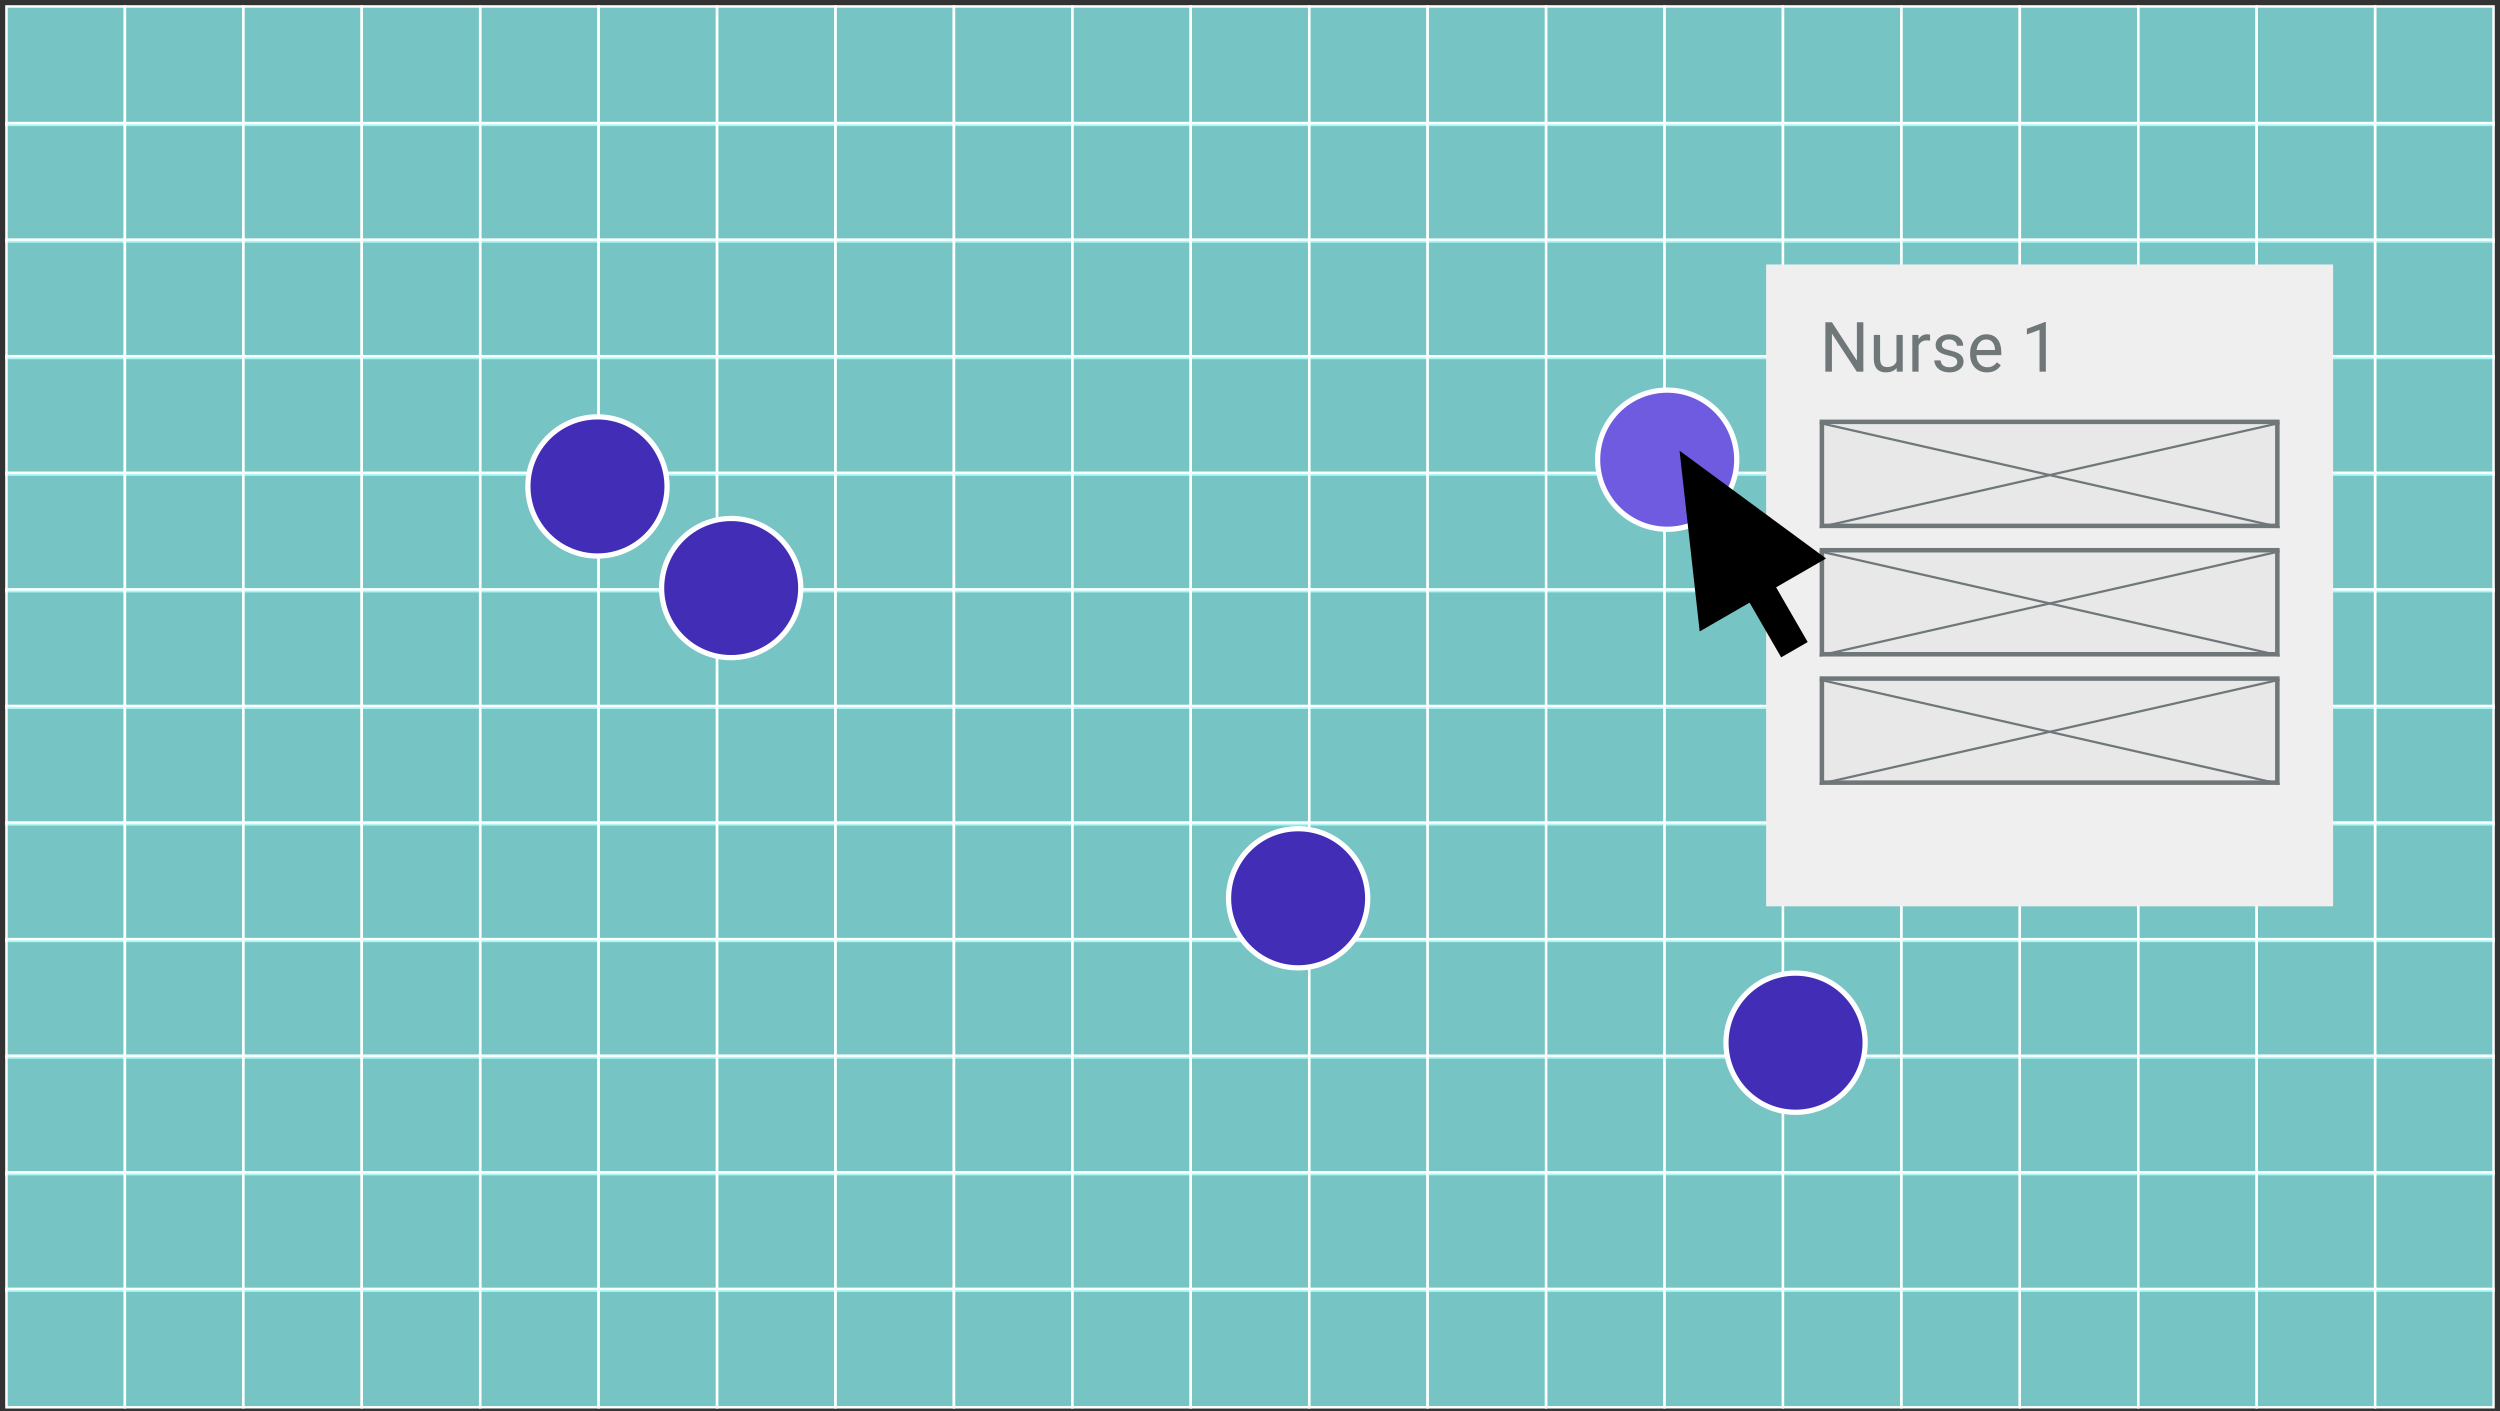 <svg width="388" height="219" viewBox="0 0 388 219" fill="none" xmlns="http://www.w3.org/2000/svg">
<rect x="0" y="0" width="388" height="219" fill="#333333" stroke="none"/>
<rect x="1" y="1" width="18.381" height="18.381" fill="#8EF4F4" fill-opacity="0.75" stroke="white" stroke-width="0.383"/>
<rect x="1" y="19.094" width="18.381" height="18.381" fill="#8EF4F4" fill-opacity="0.75" stroke="white" stroke-width="0.383"/>
<rect x="1" y="37.188" width="18.381" height="18.381" fill="#8EF4F4" fill-opacity="0.75" stroke="white" stroke-width="0.383"/>
<rect x="1" y="55.281" width="18.381" height="18.381" fill="#8EF4F4" fill-opacity="0.75" stroke="white" stroke-width="0.383"/>
<rect x="1" y="73.375" width="18.381" height="18.381" fill="#8EF4F4" fill-opacity="0.75" stroke="white" stroke-width="0.383"/>
<rect x="1" y="91.469" width="18.381" height="18.381" fill="#8EF4F4" fill-opacity="0.75" stroke="white" stroke-width="0.383"/>
<rect x="1" y="109.562" width="18.381" height="18.381" fill="#8EF4F4" fill-opacity="0.75" stroke="white" stroke-width="0.383"/>
<rect x="1" y="127.656" width="18.381" height="18.381" fill="#8EF4F4" fill-opacity="0.75" stroke="white" stroke-width="0.383"/>
<rect x="1" y="145.75" width="18.381" height="18.381" fill="#8EF4F4" fill-opacity="0.75" stroke="white" stroke-width="0.383"/>
<rect x="1" y="163.844" width="18.381" height="18.381" fill="#8EF4F4" fill-opacity="0.75" stroke="white" stroke-width="0.383"/>
<rect x="1" y="181.938" width="18.381" height="18.381" fill="#8EF4F4" fill-opacity="0.75" stroke="white" stroke-width="0.383"/>
<rect x="1" y="200.031" width="18.381" height="18.381" fill="#8EF4F4" fill-opacity="0.75" stroke="white" stroke-width="0.383"/>
<rect x="19.381" y="1" width="18.381" height="18.381" fill="#8EF4F4" fill-opacity="0.75" stroke="white" stroke-width="0.383"/>
<rect x="19.381" y="19.094" width="18.381" height="18.381" fill="#8EF4F4" fill-opacity="0.75" stroke="white" stroke-width="0.383"/>
<rect x="19.381" y="37.188" width="18.381" height="18.381" fill="#8EF4F4" fill-opacity="0.75" stroke="white" stroke-width="0.383"/>
<rect x="19.381" y="55.281" width="18.381" height="18.381" fill="#8EF4F4" fill-opacity="0.75" stroke="white" stroke-width="0.383"/>
<rect x="19.381" y="73.375" width="18.381" height="18.381" fill="#8EF4F4" fill-opacity="0.75" stroke="white" stroke-width="0.383"/>
<rect x="19.381" y="91.469" width="18.381" height="18.381" fill="#8EF4F4" fill-opacity="0.75" stroke="white" stroke-width="0.383"/>
<rect x="19.381" y="109.562" width="18.381" height="18.381" fill="#8EF4F4" fill-opacity="0.75" stroke="white" stroke-width="0.383"/>
<rect x="19.381" y="127.656" width="18.381" height="18.381" fill="#8EF4F4" fill-opacity="0.75" stroke="white" stroke-width="0.383"/>
<rect x="19.381" y="145.75" width="18.381" height="18.381" fill="#8EF4F4" fill-opacity="0.75" stroke="white" stroke-width="0.383"/>
<rect x="19.381" y="163.844" width="18.381" height="18.381" fill="#8EF4F4" fill-opacity="0.75" stroke="white" stroke-width="0.383"/>
<rect x="19.381" y="181.938" width="18.381" height="18.381" fill="#8EF4F4" fill-opacity="0.75" stroke="white" stroke-width="0.367"/>
<rect x="19.381" y="200.031" width="18.381" height="18.381" fill="#8EF4F4" fill-opacity="0.75" stroke="white" stroke-width="0.367"/>
<rect x="37.762" y="1" width="18.381" height="18.381" fill="#8EF4F4" fill-opacity="0.75" stroke="white" stroke-width="0.383"/>
<rect x="37.762" y="19.094" width="18.381" height="18.381" fill="#8EF4F4" fill-opacity="0.75" stroke="white" stroke-width="0.383"/>
<rect x="37.762" y="37.188" width="18.381" height="18.381" fill="#8EF4F4" fill-opacity="0.75" stroke="white" stroke-width="0.383"/>
<rect x="37.762" y="55.281" width="18.381" height="18.381" fill="#8EF4F4" fill-opacity="0.75" stroke="white" stroke-width="0.383"/>
<rect x="37.762" y="73.375" width="18.381" height="18.381" fill="#8EF4F4" fill-opacity="0.75" stroke="white" stroke-width="0.383"/>
<rect x="37.762" y="91.469" width="18.381" height="18.381" fill="#8EF4F4" fill-opacity="0.75" stroke="white" stroke-width="0.383"/>
<rect x="37.762" y="109.562" width="18.381" height="18.381" fill="#8EF4F4" fill-opacity="0.75" stroke="white" stroke-width="0.383"/>
<rect x="37.762" y="127.656" width="18.381" height="18.381" fill="#8EF4F4" fill-opacity="0.75" stroke="white" stroke-width="0.383"/>
<rect x="37.762" y="145.75" width="18.381" height="18.381" fill="#8EF4F4" fill-opacity="0.75" stroke="white" stroke-width="0.383"/>
<rect x="37.762" y="163.844" width="18.381" height="18.381" fill="#8EF4F4" fill-opacity="0.75" stroke="white" stroke-width="0.383"/>
<rect x="37.762" y="181.938" width="18.381" height="18.381" fill="#8EF4F4" fill-opacity="0.75" stroke="white" stroke-width="0.367"/>
<rect x="37.762" y="200.031" width="18.381" height="18.381" fill="#8EF4F4" fill-opacity="0.75" stroke="white" stroke-width="0.367"/>
<rect x="56.143" y="1" width="18.381" height="18.381" fill="#8EF4F4" fill-opacity="0.75" stroke="white" stroke-width="0.383"/>
<rect x="56.143" y="19.094" width="18.381" height="18.381" fill="#8EF4F4" fill-opacity="0.75" stroke="white" stroke-width="0.383"/>
<rect x="56.143" y="37.188" width="18.381" height="18.381" fill="#8EF4F4" fill-opacity="0.75" stroke="white" stroke-width="0.383"/>
<rect x="56.143" y="55.281" width="18.381" height="18.381" fill="#8EF4F4" fill-opacity="0.75" stroke="white" stroke-width="0.383"/>
<rect x="56.143" y="73.375" width="18.381" height="18.381" fill="#8EF4F4" fill-opacity="0.75" stroke="white" stroke-width="0.383"/>
<rect x="56.143" y="91.469" width="18.381" height="18.381" fill="#8EF4F4" fill-opacity="0.75" stroke="white" stroke-width="0.383"/>
<rect x="56.143" y="109.562" width="18.381" height="18.381" fill="#8EF4F4" fill-opacity="0.75" stroke="white" stroke-width="0.383"/>
<rect x="56.143" y="127.656" width="18.381" height="18.381" fill="#8EF4F4" fill-opacity="0.75" stroke="white" stroke-width="0.383"/>
<rect x="56.143" y="145.75" width="18.381" height="18.381" fill="#8EF4F4" fill-opacity="0.75" stroke="white" stroke-width="0.383"/>
<rect x="56.143" y="163.844" width="18.381" height="18.381" fill="#8EF4F4" fill-opacity="0.75" stroke="white" stroke-width="0.383"/>
<rect x="56.143" y="181.938" width="18.381" height="18.381" fill="#8EF4F4" fill-opacity="0.75" stroke="white" stroke-width="0.383"/>
<rect x="56.143" y="200.031" width="18.381" height="18.381" fill="#8EF4F4" fill-opacity="0.75" stroke="white" stroke-width="0.383"/>
<rect x="74.524" y="1" width="18.381" height="18.381" fill="#8EF4F4" fill-opacity="0.75" stroke="white" stroke-width="0.383"/>
<rect x="74.524" y="19.094" width="18.381" height="18.381" fill="#8EF4F4" fill-opacity="0.75" stroke="white" stroke-width="0.383"/>
<rect x="74.524" y="37.188" width="18.381" height="18.381" fill="#8EF4F4" fill-opacity="0.75" stroke="white" stroke-width="0.383"/>
<rect x="74.524" y="55.281" width="18.381" height="18.381" fill="#8EF4F4" fill-opacity="0.75" stroke="white" stroke-width="0.383"/>
<rect x="74.524" y="73.375" width="18.381" height="18.381" fill="#8EF4F4" fill-opacity="0.75" stroke="white" stroke-width="0.383"/>
<rect x="74.524" y="91.469" width="18.381" height="18.381" fill="#8EF4F4" fill-opacity="0.75" stroke="white" stroke-width="0.383"/>
<rect x="74.524" y="109.562" width="18.381" height="18.381" fill="#8EF4F4" fill-opacity="0.75" stroke="white" stroke-width="0.383"/>
<rect x="74.524" y="127.656" width="18.381" height="18.381" fill="#8EF4F4" fill-opacity="0.75" stroke="white" stroke-width="0.383"/>
<rect x="74.524" y="145.75" width="18.381" height="18.381" fill="#8EF4F4" fill-opacity="0.75" stroke="white" stroke-width="0.383"/>
<rect x="74.524" y="163.844" width="18.381" height="18.381" fill="#8EF4F4" fill-opacity="0.75" stroke="white" stroke-width="0.383"/>
<rect x="74.524" y="181.938" width="18.381" height="18.381" fill="#8EF4F4" fill-opacity="0.75" stroke="white" stroke-width="0.383"/>
<rect x="74.524" y="200.031" width="18.381" height="18.381" fill="#8EF4F4" fill-opacity="0.75" stroke="white" stroke-width="0.367"/>
<rect x="92.905" y="1" width="18.381" height="18.381" fill="#8EF4F4" fill-opacity="0.75" stroke="white" stroke-width="0.383"/>
<rect x="92.905" y="19.094" width="18.381" height="18.381" fill="#8EF4F4" fill-opacity="0.75" stroke="white" stroke-width="0.383"/>
<rect x="92.905" y="37.188" width="18.381" height="18.381" fill="#8EF4F4" fill-opacity="0.75" stroke="white" stroke-width="0.383"/>
<rect x="92.905" y="55.281" width="18.381" height="18.381" fill="#8EF4F4" fill-opacity="0.75" stroke="white" stroke-width="0.383"/>
<rect x="92.905" y="73.375" width="18.381" height="18.381" fill="#8EF4F4" fill-opacity="0.75" stroke="white" stroke-width="0.383"/>
<rect x="92.905" y="91.469" width="18.381" height="18.381" fill="#8EF4F4" fill-opacity="0.75" stroke="white" stroke-width="0.383"/>
<rect x="92.905" y="109.562" width="18.381" height="18.381" fill="#8EF4F4" fill-opacity="0.75" stroke="white" stroke-width="0.383"/>
<rect x="92.905" y="127.656" width="18.381" height="18.381" fill="#8EF4F4" fill-opacity="0.75" stroke="white" stroke-width="0.383"/>
<rect x="92.905" y="145.75" width="18.381" height="18.381" fill="#8EF4F4" fill-opacity="0.75" stroke="white" stroke-width="0.383"/>
<rect x="92.905" y="163.844" width="18.381" height="18.381" fill="#8EF4F4" fill-opacity="0.75" stroke="white" stroke-width="0.383"/>
<rect x="92.905" y="181.938" width="18.381" height="18.381" fill="#8EF4F4" fill-opacity="0.75" stroke="white" stroke-width="0.383"/>
<rect x="92.905" y="200.031" width="18.381" height="18.381" fill="#8EF4F4" fill-opacity="0.75" stroke="white" stroke-width="0.367"/>
<rect x="111.286" y="1" width="18.381" height="18.381" fill="#8EF4F4" fill-opacity="0.75" stroke="white" stroke-width="0.383"/>
<rect x="111.286" y="19.094" width="18.381" height="18.381" fill="#8EF4F4" fill-opacity="0.75" stroke="white" stroke-width="0.383"/>
<rect x="111.286" y="37.188" width="18.381" height="18.381" fill="#8EF4F4" fill-opacity="0.75" stroke="white" stroke-width="0.383"/>
<rect x="111.286" y="55.281" width="18.381" height="18.381" fill="#8EF4F4" fill-opacity="0.75" stroke="white" stroke-width="0.383"/>
<rect x="111.286" y="73.375" width="18.381" height="18.381" fill="#8EF4F4" fill-opacity="0.75" stroke="white" stroke-width="0.383"/>
<rect x="111.286" y="91.469" width="18.381" height="18.381" fill="#8EF4F4" fill-opacity="0.75" stroke="white" stroke-width="0.383"/>
<rect x="111.286" y="109.562" width="18.381" height="18.381" fill="#8EF4F4" fill-opacity="0.75" stroke="white" stroke-width="0.383"/>
<rect x="111.286" y="127.656" width="18.381" height="18.381" fill="#8EF4F4" fill-opacity="0.75" stroke="white" stroke-width="0.383"/>
<rect x="111.286" y="145.75" width="18.381" height="18.381" fill="#8EF4F4" fill-opacity="0.75" stroke="white" stroke-width="0.383"/>
<rect x="111.286" y="163.844" width="18.381" height="18.381" fill="#8EF4F4" fill-opacity="0.75" stroke="white" stroke-width="0.383"/>
<rect x="111.286" y="181.938" width="18.381" height="18.381" fill="#8EF4F4" fill-opacity="0.75" stroke="white" stroke-width="0.383"/>
<rect x="111.286" y="200.031" width="18.381" height="18.381" fill="#8EF4F4" fill-opacity="0.75" stroke="white" stroke-width="0.383"/>
<rect x="129.667" y="1" width="18.381" height="18.381" fill="#8EF4F4" fill-opacity="0.75" stroke="white" stroke-width="0.383"/>
<rect x="129.667" y="19.094" width="18.381" height="18.381" fill="#8EF4F4" fill-opacity="0.75" stroke="white" stroke-width="0.383"/>
<rect x="129.667" y="37.188" width="18.381" height="18.381" fill="#8EF4F4" fill-opacity="0.75" stroke="white" stroke-width="0.383"/>
<rect x="129.667" y="55.281" width="18.381" height="18.381" fill="#8EF4F4" fill-opacity="0.75" stroke="white" stroke-width="0.383"/>
<rect x="129.667" y="73.375" width="18.381" height="18.381" fill="#8EF4F4" fill-opacity="0.75" stroke="white" stroke-width="0.383"/>
<rect x="129.667" y="91.469" width="18.381" height="18.381" fill="#8EF4F4" fill-opacity="0.75" stroke="white" stroke-width="0.383"/>
<rect x="129.667" y="109.562" width="18.381" height="18.381" fill="#8EF4F4" fill-opacity="0.75" stroke="white" stroke-width="0.383"/>
<rect x="129.667" y="127.656" width="18.381" height="18.381" fill="#8EF4F4" fill-opacity="0.75" stroke="white" stroke-width="0.383"/>
<rect x="129.667" y="145.75" width="18.381" height="18.381" fill="#8EF4F4" fill-opacity="0.75" stroke="white" stroke-width="0.383"/>
<rect x="129.667" y="163.844" width="18.381" height="18.381" fill="#8EF4F4" fill-opacity="0.75" stroke="white" stroke-width="0.383"/>
<rect x="129.667" y="181.938" width="18.381" height="18.381" fill="#8EF4F4" fill-opacity="0.75" stroke="white" stroke-width="0.383"/>
<rect x="129.667" y="200.031" width="18.381" height="18.381" fill="#8EF4F4" fill-opacity="0.75" stroke="white" stroke-width="0.383"/>
<rect x="148.048" y="1" width="18.381" height="18.381" fill="#8EF4F4" fill-opacity="0.75" stroke="white" stroke-width="0.383"/>
<rect x="148.048" y="19.094" width="18.381" height="18.381" fill="#8EF4F4" fill-opacity="0.75" stroke="white" stroke-width="0.383"/>
<rect x="148.048" y="37.188" width="18.381" height="18.381" fill="#8EF4F4" fill-opacity="0.75" stroke="white" stroke-width="0.383"/>
<rect x="148.048" y="55.281" width="18.381" height="18.381" fill="#8EF4F4" fill-opacity="0.75" stroke="white" stroke-width="0.383"/>
<rect x="148.048" y="73.375" width="18.381" height="18.381" fill="#8EF4F4" fill-opacity="0.75" stroke="white" stroke-width="0.383"/>
<rect x="148.048" y="91.469" width="18.381" height="18.381" fill="#8EF4F4" fill-opacity="0.75" stroke="white" stroke-width="0.383"/>
<rect x="148.048" y="109.562" width="18.381" height="18.381" fill="#8EF4F4" fill-opacity="0.75" stroke="white" stroke-width="0.383"/>
<rect x="148.048" y="127.656" width="18.381" height="18.381" fill="#8EF4F4" fill-opacity="0.75" stroke="white" stroke-width="0.383"/>
<rect x="148.048" y="145.75" width="18.381" height="18.381" fill="#8EF4F4" fill-opacity="0.75" stroke="white" stroke-width="0.383"/>
<rect x="148.048" y="163.844" width="18.381" height="18.381" fill="#8EF4F4" fill-opacity="0.75" stroke="white" stroke-width="0.383"/>
<rect x="148.048" y="181.938" width="18.381" height="18.381" fill="#8EF4F4" fill-opacity="0.75" stroke="white" stroke-width="0.383"/>
<rect x="148.048" y="200.031" width="18.381" height="18.381" fill="#8EF4F4" fill-opacity="0.75" stroke="white" stroke-width="0.383"/>
<rect x="166.428" y="1" width="18.381" height="18.381" fill="#8EF4F4" fill-opacity="0.75" stroke="white" stroke-width="0.383"/>
<rect x="166.428" y="19.094" width="18.381" height="18.381" fill="#8EF4F4" fill-opacity="0.75" stroke="white" stroke-width="0.383"/>
<rect x="166.428" y="37.188" width="18.381" height="18.381" fill="#8EF4F4" fill-opacity="0.75" stroke="white" stroke-width="0.383"/>
<rect x="166.428" y="55.281" width="18.381" height="18.381" fill="#8EF4F4" fill-opacity="0.75" stroke="white" stroke-width="0.383"/>
<rect x="166.428" y="73.375" width="18.381" height="18.381" fill="#8EF4F4" fill-opacity="0.75" stroke="white" stroke-width="0.383"/>
<rect x="166.428" y="91.469" width="18.381" height="18.381" fill="#8EF4F4" fill-opacity="0.75" stroke="white" stroke-width="0.383"/>
<rect x="166.428" y="109.562" width="18.381" height="18.381" fill="#8EF4F4" fill-opacity="0.75" stroke="white" stroke-width="0.383"/>
<rect x="166.428" y="127.656" width="18.381" height="18.381" fill="#8EF4F4" fill-opacity="0.75" stroke="white" stroke-width="0.383"/>
<rect x="166.428" y="145.75" width="18.381" height="18.381" fill="#8EF4F4" fill-opacity="0.75" stroke="white" stroke-width="0.383"/>
<rect x="166.428" y="163.844" width="18.381" height="18.381" fill="#8EF4F4" fill-opacity="0.75" stroke="white" stroke-width="0.383"/>
<rect x="166.428" y="181.938" width="18.381" height="18.381" fill="#8EF4F4" fill-opacity="0.75" stroke="white" stroke-width="0.383"/>
<rect x="166.428" y="200.031" width="18.381" height="18.381" fill="#8EF4F4" fill-opacity="0.75" stroke="white" stroke-width="0.383"/>
<rect x="184.809" y="1" width="18.381" height="18.381" fill="#8EF4F4" fill-opacity="0.75" stroke="white" stroke-width="0.383"/>
<rect x="184.809" y="19.094" width="18.381" height="18.381" fill="#8EF4F4" fill-opacity="0.75" stroke="white" stroke-width="0.383"/>
<rect x="184.809" y="37.188" width="18.381" height="18.381" fill="#8EF4F4" fill-opacity="0.75" stroke="white" stroke-width="0.383"/>
<rect x="184.809" y="55.281" width="18.381" height="18.381" fill="#8EF4F4" fill-opacity="0.75" stroke="white" stroke-width="0.383"/>
<rect x="184.809" y="73.375" width="18.381" height="18.381" fill="#8EF4F4" fill-opacity="0.75" stroke="white" stroke-width="0.383"/>
<rect x="184.809" y="91.469" width="18.381" height="18.381" fill="#8EF4F4" fill-opacity="0.75" stroke="white" stroke-width="0.383"/>
<rect x="184.809" y="109.562" width="18.381" height="18.381" fill="#8EF4F4" fill-opacity="0.75" stroke="white" stroke-width="0.383"/>
<rect x="184.809" y="127.656" width="18.381" height="18.381" fill="#8EF4F4" fill-opacity="0.75" stroke="white" stroke-width="0.383"/>
<rect x="184.809" y="145.75" width="18.381" height="18.381" fill="#8EF4F4" fill-opacity="0.75" stroke="white" stroke-width="0.383"/>
<rect x="184.809" y="163.844" width="18.381" height="18.381" fill="#8EF4F4" fill-opacity="0.75" stroke="white" stroke-width="0.383"/>
<rect x="184.809" y="181.938" width="18.381" height="18.381" fill="#8EF4F4" fill-opacity="0.75" stroke="white" stroke-width="0.383"/>
<rect x="184.809" y="200.031" width="18.381" height="18.381" fill="#8EF4F4" fill-opacity="0.75" stroke="white" stroke-width="0.383"/>
<rect x="203.191" y="1" width="18.381" height="18.381" fill="#8EF4F4" fill-opacity="0.75" stroke="white" stroke-width="0.383"/>
<rect x="203.191" y="19.094" width="18.381" height="18.381" fill="#8EF4F4" fill-opacity="0.75" stroke="white" stroke-width="0.383"/>
<rect x="203.191" y="37.188" width="18.381" height="18.381" fill="#8EF4F4" fill-opacity="0.75" stroke="white" stroke-width="0.383"/>
<rect x="203.191" y="55.281" width="18.381" height="18.381" fill="#8EF4F4" fill-opacity="0.75" stroke="white" stroke-width="0.383"/>
<rect x="203.191" y="73.375" width="18.381" height="18.381" fill="#8EF4F4" fill-opacity="0.75" stroke="white" stroke-width="0.383"/>
<rect x="203.191" y="91.469" width="18.381" height="18.381" fill="#8EF4F4" fill-opacity="0.75" stroke="white" stroke-width="0.383"/>
<rect x="203.191" y="109.562" width="18.381" height="18.381" fill="#8EF4F4" fill-opacity="0.75" stroke="white" stroke-width="0.367"/>
<rect x="203.191" y="127.656" width="18.381" height="18.381" fill="#8EF4F4" fill-opacity="0.75" stroke="white" stroke-width="0.367"/>
<rect x="203.191" y="145.75" width="18.381" height="18.381" fill="#8EF4F4" fill-opacity="0.75" stroke="white" stroke-width="0.367"/>
<rect x="203.191" y="163.844" width="18.381" height="18.381" fill="#8EF4F4" fill-opacity="0.75" stroke="white" stroke-width="0.383"/>
<rect x="203.191" y="181.938" width="18.381" height="18.381" fill="#8EF4F4" fill-opacity="0.75" stroke="white" stroke-width="0.383"/>
<rect x="203.191" y="200.031" width="18.381" height="18.381" fill="#8EF4F4" fill-opacity="0.75" stroke="white" stroke-width="0.383"/>
<rect x="221.571" y="1" width="18.381" height="18.381" fill="#8EF4F4" fill-opacity="0.75" stroke="white" stroke-width="0.383"/>
<rect x="221.571" y="19.094" width="18.381" height="18.381" fill="#8EF4F4" fill-opacity="0.75" stroke="white" stroke-width="0.383"/>
<rect x="221.571" y="37.188" width="18.381" height="18.381" fill="#8EF4F4" fill-opacity="0.75" stroke="white" stroke-width="0.367"/>
<rect x="221.571" y="55.281" width="18.381" height="18.381" fill="#8EF4F4" fill-opacity="0.75" stroke="white" stroke-width="0.367"/>
<rect x="221.571" y="73.375" width="18.381" height="18.381" fill="#8EF4F4" fill-opacity="0.75" stroke="white" stroke-width="0.367"/>
<rect x="221.571" y="91.469" width="18.381" height="18.381" fill="#8EF4F4" fill-opacity="0.75" stroke="white" stroke-width="0.367"/>
<rect x="221.571" y="109.562" width="18.381" height="18.381" fill="#8EF4F4" fill-opacity="0.75" stroke="white" stroke-width="0.367"/>
<rect x="221.571" y="127.656" width="18.381" height="18.381" fill="#8EF4F4" fill-opacity="0.75" stroke="white" stroke-width="0.367"/>
<rect x="221.571" y="145.75" width="18.381" height="18.381" fill="#8EF4F4" fill-opacity="0.75" stroke="white" stroke-width="0.367"/>
<rect x="221.571" y="163.844" width="18.381" height="18.381" fill="#8EF4F4" fill-opacity="0.75" stroke="white" stroke-width="0.367"/>
<rect x="221.571" y="181.938" width="18.381" height="18.381" fill="#8EF4F4" fill-opacity="0.75" stroke="white" stroke-width="0.383"/>
<rect x="221.571" y="200.031" width="18.381" height="18.381" fill="#8EF4F4" fill-opacity="0.75" stroke="white" stroke-width="0.383"/>
<rect x="239.952" y="1" width="18.381" height="18.381" fill="#8EF4F4" fill-opacity="0.75" stroke="white" stroke-width="0.383"/>
<rect x="239.952" y="19.094" width="18.381" height="18.381" fill="#8EF4F4" fill-opacity="0.75" stroke="white" stroke-width="0.383"/>
<rect x="239.952" y="37.188" width="18.381" height="18.381" fill="#8EF4F4" fill-opacity="0.75" stroke="white" stroke-width="0.367"/>
<rect x="239.952" y="55.281" width="18.381" height="18.381" fill="#8EF4F4" fill-opacity="0.75" stroke="white" stroke-width="0.367"/>
<rect x="239.952" y="73.375" width="18.381" height="18.381" fill="#8EF4F4" fill-opacity="0.75" stroke="white" stroke-width="0.367"/>
<rect x="239.952" y="91.469" width="18.381" height="18.381" fill="#8EF4F4" fill-opacity="0.75" stroke="white" stroke-width="0.367"/>
<rect x="239.952" y="109.562" width="18.381" height="18.381" fill="#8EF4F4" fill-opacity="0.75" stroke="white" stroke-width="0.367"/>
<rect x="239.952" y="127.656" width="18.381" height="18.381" fill="#8EF4F4" fill-opacity="0.75" stroke="white" stroke-width="0.367"/>
<rect x="239.952" y="145.75" width="18.381" height="18.381" fill="#8EF4F4" fill-opacity="0.75" stroke="white" stroke-width="0.367"/>
<rect x="239.952" y="163.844" width="18.381" height="18.381" fill="#8EF4F4" fill-opacity="0.75" stroke="white" stroke-width="0.367"/>
<rect x="239.952" y="181.938" width="18.381" height="18.381" fill="#8EF4F4" fill-opacity="0.75" stroke="white" stroke-width="0.367"/>
<rect x="239.952" y="200.031" width="18.381" height="18.381" fill="#8EF4F4" fill-opacity="0.75" stroke="white" stroke-width="0.383"/>
<rect x="258.333" y="1" width="18.381" height="18.381" fill="#8EF4F4" fill-opacity="0.75" stroke="white" stroke-width="0.383"/>
<rect x="258.333" y="19.094" width="18.381" height="18.381" fill="#8EF4F4" fill-opacity="0.75" stroke="white" stroke-width="0.383"/>
<rect x="258.333" y="37.188" width="18.381" height="18.381" fill="#8EF4F4" fill-opacity="0.75" stroke="white" stroke-width="0.367"/>
<rect x="258.333" y="55.281" width="18.381" height="18.381" fill="#8EF4F4" fill-opacity="0.75" stroke="white" stroke-width="0.367"/>
<rect x="258.333" y="73.375" width="18.381" height="18.381" fill="#8EF4F4" fill-opacity="0.75" stroke="white" stroke-width="0.367"/>
<rect x="258.333" y="91.469" width="18.381" height="18.381" fill="#8EF4F4" fill-opacity="0.75" stroke="white" stroke-width="0.367"/>
<rect x="258.333" y="109.562" width="18.381" height="18.381" fill="#8EF4F4" fill-opacity="0.75" stroke="white" stroke-width="0.367"/>
<rect x="258.333" y="127.656" width="18.381" height="18.381" fill="#8EF4F4" fill-opacity="0.75" stroke="white" stroke-width="0.367"/>
<rect x="258.333" y="145.75" width="18.381" height="18.381" fill="#8EF4F4" fill-opacity="0.75" stroke="white" stroke-width="0.367"/>
<rect x="258.333" y="163.844" width="18.381" height="18.381" fill="#8EF4F4" fill-opacity="0.75" stroke="white" stroke-width="0.367"/>
<rect x="258.333" y="181.938" width="18.381" height="18.381" fill="#8EF4F4" fill-opacity="0.75" stroke="white" stroke-width="0.367"/>
<rect x="258.333" y="200.031" width="18.381" height="18.381" fill="#8EF4F4" fill-opacity="0.75" stroke="white" stroke-width="0.367"/>
<rect x="276.714" y="1" width="18.381" height="18.381" fill="#8EF4F4" fill-opacity="0.75" stroke="white" stroke-width="0.383"/>
<rect x="276.714" y="19.094" width="18.381" height="18.381" fill="#8EF4F4" fill-opacity="0.75" stroke="white" stroke-width="0.383"/>
<rect x="276.714" y="37.188" width="18.381" height="18.381" fill="#8EF4F4" fill-opacity="0.75" stroke="white" stroke-width="0.367"/>
<rect x="276.714" y="55.281" width="18.381" height="18.381" fill="#8EF4F4" fill-opacity="0.75" stroke="white" stroke-width="0.367"/>
<rect x="276.714" y="73.375" width="18.381" height="18.381" fill="#8EF4F4" fill-opacity="0.75" stroke="white" stroke-width="0.367"/>
<rect x="276.714" y="91.469" width="18.381" height="18.381" fill="#8EF4F4" fill-opacity="0.75" stroke="white" stroke-width="0.367"/>
<rect x="276.714" y="109.562" width="18.381" height="18.381" fill="#8EF4F4" fill-opacity="0.75" stroke="white" stroke-width="0.367"/>
<rect x="276.714" y="127.656" width="18.381" height="18.381" fill="#8EF4F4" fill-opacity="0.75" stroke="white" stroke-width="0.367"/>
<rect x="276.714" y="145.75" width="18.381" height="18.381" fill="#8EF4F4" fill-opacity="0.75" stroke="white" stroke-width="0.367"/>
<rect x="276.714" y="163.844" width="18.381" height="18.381" fill="#8EF4F4" fill-opacity="0.75" stroke="white" stroke-width="0.367"/>
<rect x="276.714" y="181.938" width="18.381" height="18.381" fill="#8EF4F4" fill-opacity="0.75" stroke="white" stroke-width="0.367"/>
<rect x="276.714" y="200.031" width="18.381" height="18.381" fill="#8EF4F4" fill-opacity="0.75" stroke="white" stroke-width="0.367"/>
<rect x="295.095" y="1" width="18.381" height="18.381" fill="#8EF4F4" fill-opacity="0.75" stroke="white" stroke-width="0.383"/>
<rect x="295.095" y="19.094" width="18.381" height="18.381" fill="#8EF4F4" fill-opacity="0.75" stroke="white" stroke-width="0.383"/>
<rect x="295.095" y="37.188" width="18.381" height="18.381" fill="#8EF4F4" fill-opacity="0.75" stroke="white" stroke-width="0.367"/>
<rect x="295.095" y="55.281" width="18.381" height="18.381" fill="#8EF4F4" fill-opacity="0.75" stroke="white" stroke-width="0.367"/>
<rect x="295.095" y="73.375" width="18.381" height="18.381" fill="#8EF4F4" fill-opacity="0.75" stroke="white" stroke-width="0.367"/>
<rect x="295.095" y="91.469" width="18.381" height="18.381" fill="#8EF4F4" fill-opacity="0.75" stroke="white" stroke-width="0.367"/>
<rect x="295.095" y="109.562" width="18.381" height="18.381" fill="#8EF4F4" fill-opacity="0.75" stroke="white" stroke-width="0.367"/>
<rect x="295.095" y="127.656" width="18.381" height="18.381" fill="#8EF4F4" fill-opacity="0.75" stroke="white" stroke-width="0.367"/>
<rect x="295.095" y="145.75" width="18.381" height="18.381" fill="#8EF4F4" fill-opacity="0.75" stroke="white" stroke-width="0.367"/>
<rect x="295.095" y="163.844" width="18.381" height="18.381" fill="#8EF4F4" fill-opacity="0.75" stroke="white" stroke-width="0.367"/>
<rect x="295.095" y="181.938" width="18.381" height="18.381" fill="#8EF4F4" fill-opacity="0.75" stroke="white" stroke-width="0.367"/>
<rect x="295.095" y="200.031" width="18.381" height="18.381" fill="#8EF4F4" fill-opacity="0.75" stroke="white" stroke-width="0.367"/>
<rect x="313.476" y="1" width="18.381" height="18.381" fill="#8EF4F4" fill-opacity="0.75" stroke="white" stroke-width="0.383"/>
<rect x="313.476" y="19.094" width="18.381" height="18.381" fill="#8EF4F4" fill-opacity="0.75" stroke="white" stroke-width="0.383"/>
<rect x="313.476" y="37.188" width="18.381" height="18.381" fill="#8EF4F4" fill-opacity="0.75" stroke="white" stroke-width="0.383"/>
<rect x="313.476" y="55.281" width="18.381" height="18.381" fill="#8EF4F4" fill-opacity="0.75" stroke="white" stroke-width="0.367"/>
<rect x="313.476" y="73.375" width="18.381" height="18.381" fill="#8EF4F4" fill-opacity="0.75" stroke="white" stroke-width="0.367"/>
<rect x="313.476" y="91.469" width="18.381" height="18.381" fill="#8EF4F4" fill-opacity="0.75" stroke="white" stroke-width="0.367"/>
<rect x="313.476" y="109.562" width="18.381" height="18.381" fill="#8EF4F4" fill-opacity="0.75" stroke="white" stroke-width="0.367"/>
<rect x="313.476" y="127.656" width="18.381" height="18.381" fill="#8EF4F4" fill-opacity="0.75" stroke="white" stroke-width="0.367"/>
<rect x="313.476" y="145.75" width="18.381" height="18.381" fill="#8EF4F4" fill-opacity="0.75" stroke="white" stroke-width="0.367"/>
<rect x="313.476" y="163.844" width="18.381" height="18.381" fill="#8EF4F4" fill-opacity="0.75" stroke="white" stroke-width="0.367"/>
<rect x="313.476" y="181.938" width="18.381" height="18.381" fill="#8EF4F4" fill-opacity="0.75" stroke="white" stroke-width="0.367"/>
<rect x="313.476" y="200.031" width="18.381" height="18.381" fill="#8EF4F4" fill-opacity="0.75" stroke="white" stroke-width="0.367"/>
<rect x="331.857" y="1" width="18.381" height="18.381" fill="#8EF4F4" fill-opacity="0.75" stroke="white" stroke-width="0.383"/>
<rect x="331.857" y="19.094" width="18.381" height="18.381" fill="#8EF4F4" fill-opacity="0.75" stroke="white" stroke-width="0.383"/>
<rect x="331.857" y="37.188" width="18.381" height="18.381" fill="#8EF4F4" fill-opacity="0.75" stroke="white" stroke-width="0.383"/>
<rect x="331.857" y="55.281" width="18.381" height="18.381" fill="#8EF4F4" fill-opacity="0.75" stroke="white" stroke-width="0.383"/>
<rect x="331.857" y="73.375" width="18.381" height="18.381" fill="#8EF4F4" fill-opacity="0.75" stroke="white" stroke-width="0.383"/>
<rect x="331.857" y="91.469" width="18.381" height="18.381" fill="#8EF4F4" fill-opacity="0.75" stroke="white" stroke-width="0.367"/>
<rect x="331.857" y="109.562" width="18.381" height="18.381" fill="#8EF4F4" fill-opacity="0.75" stroke="white" stroke-width="0.367"/>
<rect x="331.857" y="127.656" width="18.381" height="18.381" fill="#8EF4F4" fill-opacity="0.75" stroke="white" stroke-width="0.367"/>
<rect x="331.857" y="145.75" width="18.381" height="18.381" fill="#8EF4F4" fill-opacity="0.75" stroke="white" stroke-width="0.367"/>
<rect x="331.857" y="163.844" width="18.381" height="18.381" fill="#8EF4F4" fill-opacity="0.75" stroke="white" stroke-width="0.367"/>
<rect x="331.857" y="181.938" width="18.381" height="18.381" fill="#8EF4F4" fill-opacity="0.75" stroke="white" stroke-width="0.367"/>
<rect x="331.857" y="200.031" width="18.381" height="18.381" fill="#8EF4F4" fill-opacity="0.75" stroke="white" stroke-width="0.367"/>
<rect x="350.238" y="1" width="18.381" height="18.381" fill="#8EF4F4" fill-opacity="0.75" stroke="white" stroke-width="0.383"/>
<rect x="350.238" y="19.094" width="18.381" height="18.381" fill="#8EF4F4" fill-opacity="0.75" stroke="white" stroke-width="0.383"/>
<rect x="350.238" y="37.188" width="18.381" height="18.381" fill="#8EF4F4" fill-opacity="0.75" stroke="white" stroke-width="0.383"/>
<rect x="350.238" y="55.281" width="18.381" height="18.381" fill="#8EF4F4" fill-opacity="0.75" stroke="white" stroke-width="0.383"/>
<rect x="350.238" y="73.375" width="18.381" height="18.381" fill="#8EF4F4" fill-opacity="0.75" stroke="white" stroke-width="0.383"/>
<rect x="350.238" y="91.469" width="18.381" height="18.381" fill="#8EF4F4" fill-opacity="0.75" stroke="white" stroke-width="0.383"/>
<rect x="350.238" y="109.562" width="18.381" height="18.381" fill="#8EF4F4" fill-opacity="0.75" stroke="white" stroke-width="0.383"/>
<rect x="350.238" y="127.656" width="18.381" height="18.381" fill="#8EF4F4" fill-opacity="0.75" stroke="white" stroke-width="0.383"/>
<rect x="350.238" y="145.75" width="18.381" height="18.381" fill="#8EF4F4" fill-opacity="0.75" stroke="white" stroke-width="0.383"/>
<rect x="350.238" y="163.844" width="18.381" height="18.381" fill="#8EF4F4" fill-opacity="0.75" stroke="white" stroke-width="0.383"/>
<rect x="350.238" y="181.938" width="18.381" height="18.381" fill="#8EF4F4" fill-opacity="0.75" stroke="white" stroke-width="0.367"/>
<rect x="350.238" y="200.031" width="18.381" height="18.381" fill="#8EF4F4" fill-opacity="0.75" stroke="white" stroke-width="0.367"/>
<rect x="368.619" y="1" width="18.381" height="18.381" fill="#8EF4F4" fill-opacity="0.75" stroke="white" stroke-width="0.383"/>
<rect x="368.619" y="19.094" width="18.381" height="18.381" fill="#8EF4F4" fill-opacity="0.75" stroke="white" stroke-width="0.383"/>
<rect x="368.619" y="37.188" width="18.381" height="18.381" fill="#8EF4F4" fill-opacity="0.75" stroke="white" stroke-width="0.383"/>
<rect x="368.619" y="55.281" width="18.381" height="18.381" fill="#8EF4F4" fill-opacity="0.75" stroke="white" stroke-width="0.383"/>
<rect x="368.619" y="73.375" width="18.381" height="18.381" fill="#8EF4F4" fill-opacity="0.75" stroke="white" stroke-width="0.383"/>
<rect x="368.619" y="91.469" width="18.381" height="18.381" fill="#8EF4F4" fill-opacity="0.75" stroke="white" stroke-width="0.383"/>
<rect x="368.619" y="109.562" width="18.381" height="18.381" fill="#8EF4F4" fill-opacity="0.75" stroke="white" stroke-width="0.383"/>
<rect x="368.619" y="127.656" width="18.381" height="18.381" fill="#8EF4F4" fill-opacity="0.75" stroke="white" stroke-width="0.383"/>
<rect x="368.619" y="145.75" width="18.381" height="18.381" fill="#8EF4F4" fill-opacity="0.75" stroke="white" stroke-width="0.383"/>
<rect x="368.619" y="163.844" width="18.381" height="18.381" fill="#8EF4F4" fill-opacity="0.75" stroke="white" stroke-width="0.383"/>
<rect x="368.619" y="181.938" width="18.381" height="18.381" fill="#8EF4F4" fill-opacity="0.75" stroke="white" stroke-width="0.367"/>
<rect x="368.619" y="200.031" width="18.381" height="18.381" fill="#8EF4F4" fill-opacity="0.75" stroke="white" stroke-width="0.367"/>
<circle cx="92.727" cy="75.496" r="10.8" fill="#412DB6" stroke="white" stroke-width="0.813"/>
<circle cx="113.48" cy="91.267" r="10.8" fill="#412DB6" stroke="white" stroke-width="0.813"/>
<circle cx="258.748" cy="71.345" r="10.8" fill="#6F5BDF" stroke="white" stroke-width="0.814"/>
<circle cx="201.471" cy="139.413" r="10.8" fill="#412DB6" stroke="white" stroke-width="0.813"/>
<circle cx="278.671" cy="161.828" r="10.8" fill="#412DB6" stroke="white" stroke-width="0.813"/>
<rect x="274.105" y="41.047" width="87.991" height="99.613" fill="#EFEFEF"/>
<path d="M289.193 57.688H288.176L284.314 51.775V57.688H283.297V50.016H284.314L288.187 55.954V50.016H289.193V57.688ZM294.357 57.124C293.978 57.57 293.421 57.793 292.687 57.793C292.079 57.793 291.615 57.617 291.296 57.266C290.98 56.911 290.82 56.388 290.816 55.696V51.986H291.791V55.669C291.791 56.533 292.142 56.966 292.845 56.966C293.59 56.966 294.085 56.688 294.331 56.133V51.986H295.306V57.688H294.378L294.357 57.124ZM299.547 52.861C299.4 52.836 299.24 52.824 299.068 52.824C298.428 52.824 297.995 53.096 297.766 53.641V57.688H296.792V51.986H297.74L297.756 52.645C298.075 52.136 298.529 51.881 299.115 51.881C299.305 51.881 299.449 51.905 299.547 51.955V52.861ZM303.768 56.175C303.768 55.912 303.668 55.708 303.468 55.564C303.271 55.416 302.925 55.29 302.43 55.185C301.938 55.079 301.546 54.953 301.255 54.805C300.967 54.658 300.752 54.482 300.612 54.278C300.475 54.075 300.406 53.832 300.406 53.551C300.406 53.084 300.603 52.689 300.996 52.366C301.393 52.042 301.899 51.881 302.514 51.881C303.16 51.881 303.684 52.048 304.084 52.381C304.488 52.715 304.69 53.142 304.69 53.662H303.71C303.71 53.395 303.596 53.165 303.368 52.971C303.143 52.778 302.858 52.682 302.514 52.682C302.159 52.682 301.882 52.759 301.681 52.914C301.481 53.068 301.381 53.27 301.381 53.52C301.381 53.755 301.474 53.932 301.66 54.052C301.846 54.171 302.182 54.285 302.667 54.394C303.155 54.503 303.55 54.633 303.852 54.784C304.154 54.935 304.377 55.118 304.521 55.332C304.669 55.543 304.743 55.801 304.743 56.107C304.743 56.616 304.539 57.025 304.132 57.334C303.724 57.64 303.195 57.793 302.546 57.793C302.089 57.793 301.685 57.712 301.334 57.55C300.982 57.389 300.707 57.164 300.506 56.876C300.31 56.584 300.211 56.27 300.211 55.933H301.186C301.204 56.26 301.334 56.52 301.576 56.713C301.822 56.902 302.145 56.997 302.546 56.997C302.914 56.997 303.209 56.923 303.431 56.776C303.656 56.625 303.768 56.425 303.768 56.175ZM308.379 57.793C307.606 57.793 306.977 57.54 306.492 57.034C306.007 56.525 305.765 55.845 305.765 54.995V54.816C305.765 54.25 305.872 53.746 306.086 53.303C306.304 52.857 306.606 52.51 306.993 52.26C307.383 52.007 307.804 51.881 308.257 51.881C308.999 51.881 309.575 52.125 309.986 52.613C310.397 53.102 310.602 53.801 310.602 54.71V55.116H306.74C306.754 55.678 306.917 56.133 307.23 56.481C307.546 56.825 307.946 56.997 308.431 56.997C308.776 56.997 309.067 56.927 309.306 56.786C309.545 56.646 309.754 56.46 309.933 56.228L310.528 56.692C310.051 57.426 309.334 57.793 308.379 57.793ZM308.257 52.682C307.864 52.682 307.534 52.826 307.267 53.114C307 53.398 306.835 53.799 306.771 54.315H309.627V54.241C309.599 53.746 309.466 53.363 309.227 53.093C308.988 52.819 308.665 52.682 308.257 52.682ZM317.515 57.688H316.535V51.191L314.57 51.912V51.027L317.363 49.979H317.515V57.688Z" fill="#707779"/>
<rect x="282.758" y="65.47" width="70.687" height="16.148" fill="#E8E8E8" stroke="#707779" stroke-width="0.702"/>
<line y1="-0.176" x2="73.193" y2="-0.176" transform="matrix(0.975 0.221 -0.115 0.993 282.406 65.822)" stroke="#707779" stroke-width="0.351"/>
<line y1="-0.176" x2="73.193" y2="-0.176" transform="matrix(-0.975 0.221 0.115 0.993 353.796 65.822)" stroke="#707779" stroke-width="0.351"/>
<rect x="282.758" y="85.394" width="70.687" height="16.148" fill="#E8E8E8" stroke="#707779" stroke-width="0.702"/>
<line y1="-0.176" x2="73.193" y2="-0.176" transform="matrix(0.975 0.221 -0.115 0.993 282.406 85.744)" stroke="#707779" stroke-width="0.351"/>
<line y1="-0.176" x2="73.193" y2="-0.176" transform="matrix(-0.975 0.221 0.115 0.993 353.796 85.744)" stroke="#707779" stroke-width="0.351"/>
<rect x="282.758" y="105.316" width="70.687" height="16.148" fill="#E8E8E8" stroke="#707779" stroke-width="0.702"/>
<line y1="-0.176" x2="73.193" y2="-0.176" transform="matrix(0.975 0.221 -0.115 0.993 282.406 105.666)" stroke="#707779" stroke-width="0.351"/>
<line y1="-0.176" x2="73.193" y2="-0.176" transform="matrix(-0.975 0.221 0.115 0.993 353.796 105.666)" stroke="#707779" stroke-width="0.351"/>
<path d="M260.668 69.951L283.399 86.678L263.788 98L260.668 69.951Z" fill="black"/>
<rect x="268.712" y="88.639" width="4.754" height="15.451" transform="rotate(-30 268.712 88.639)" fill="black"/>
</svg>
